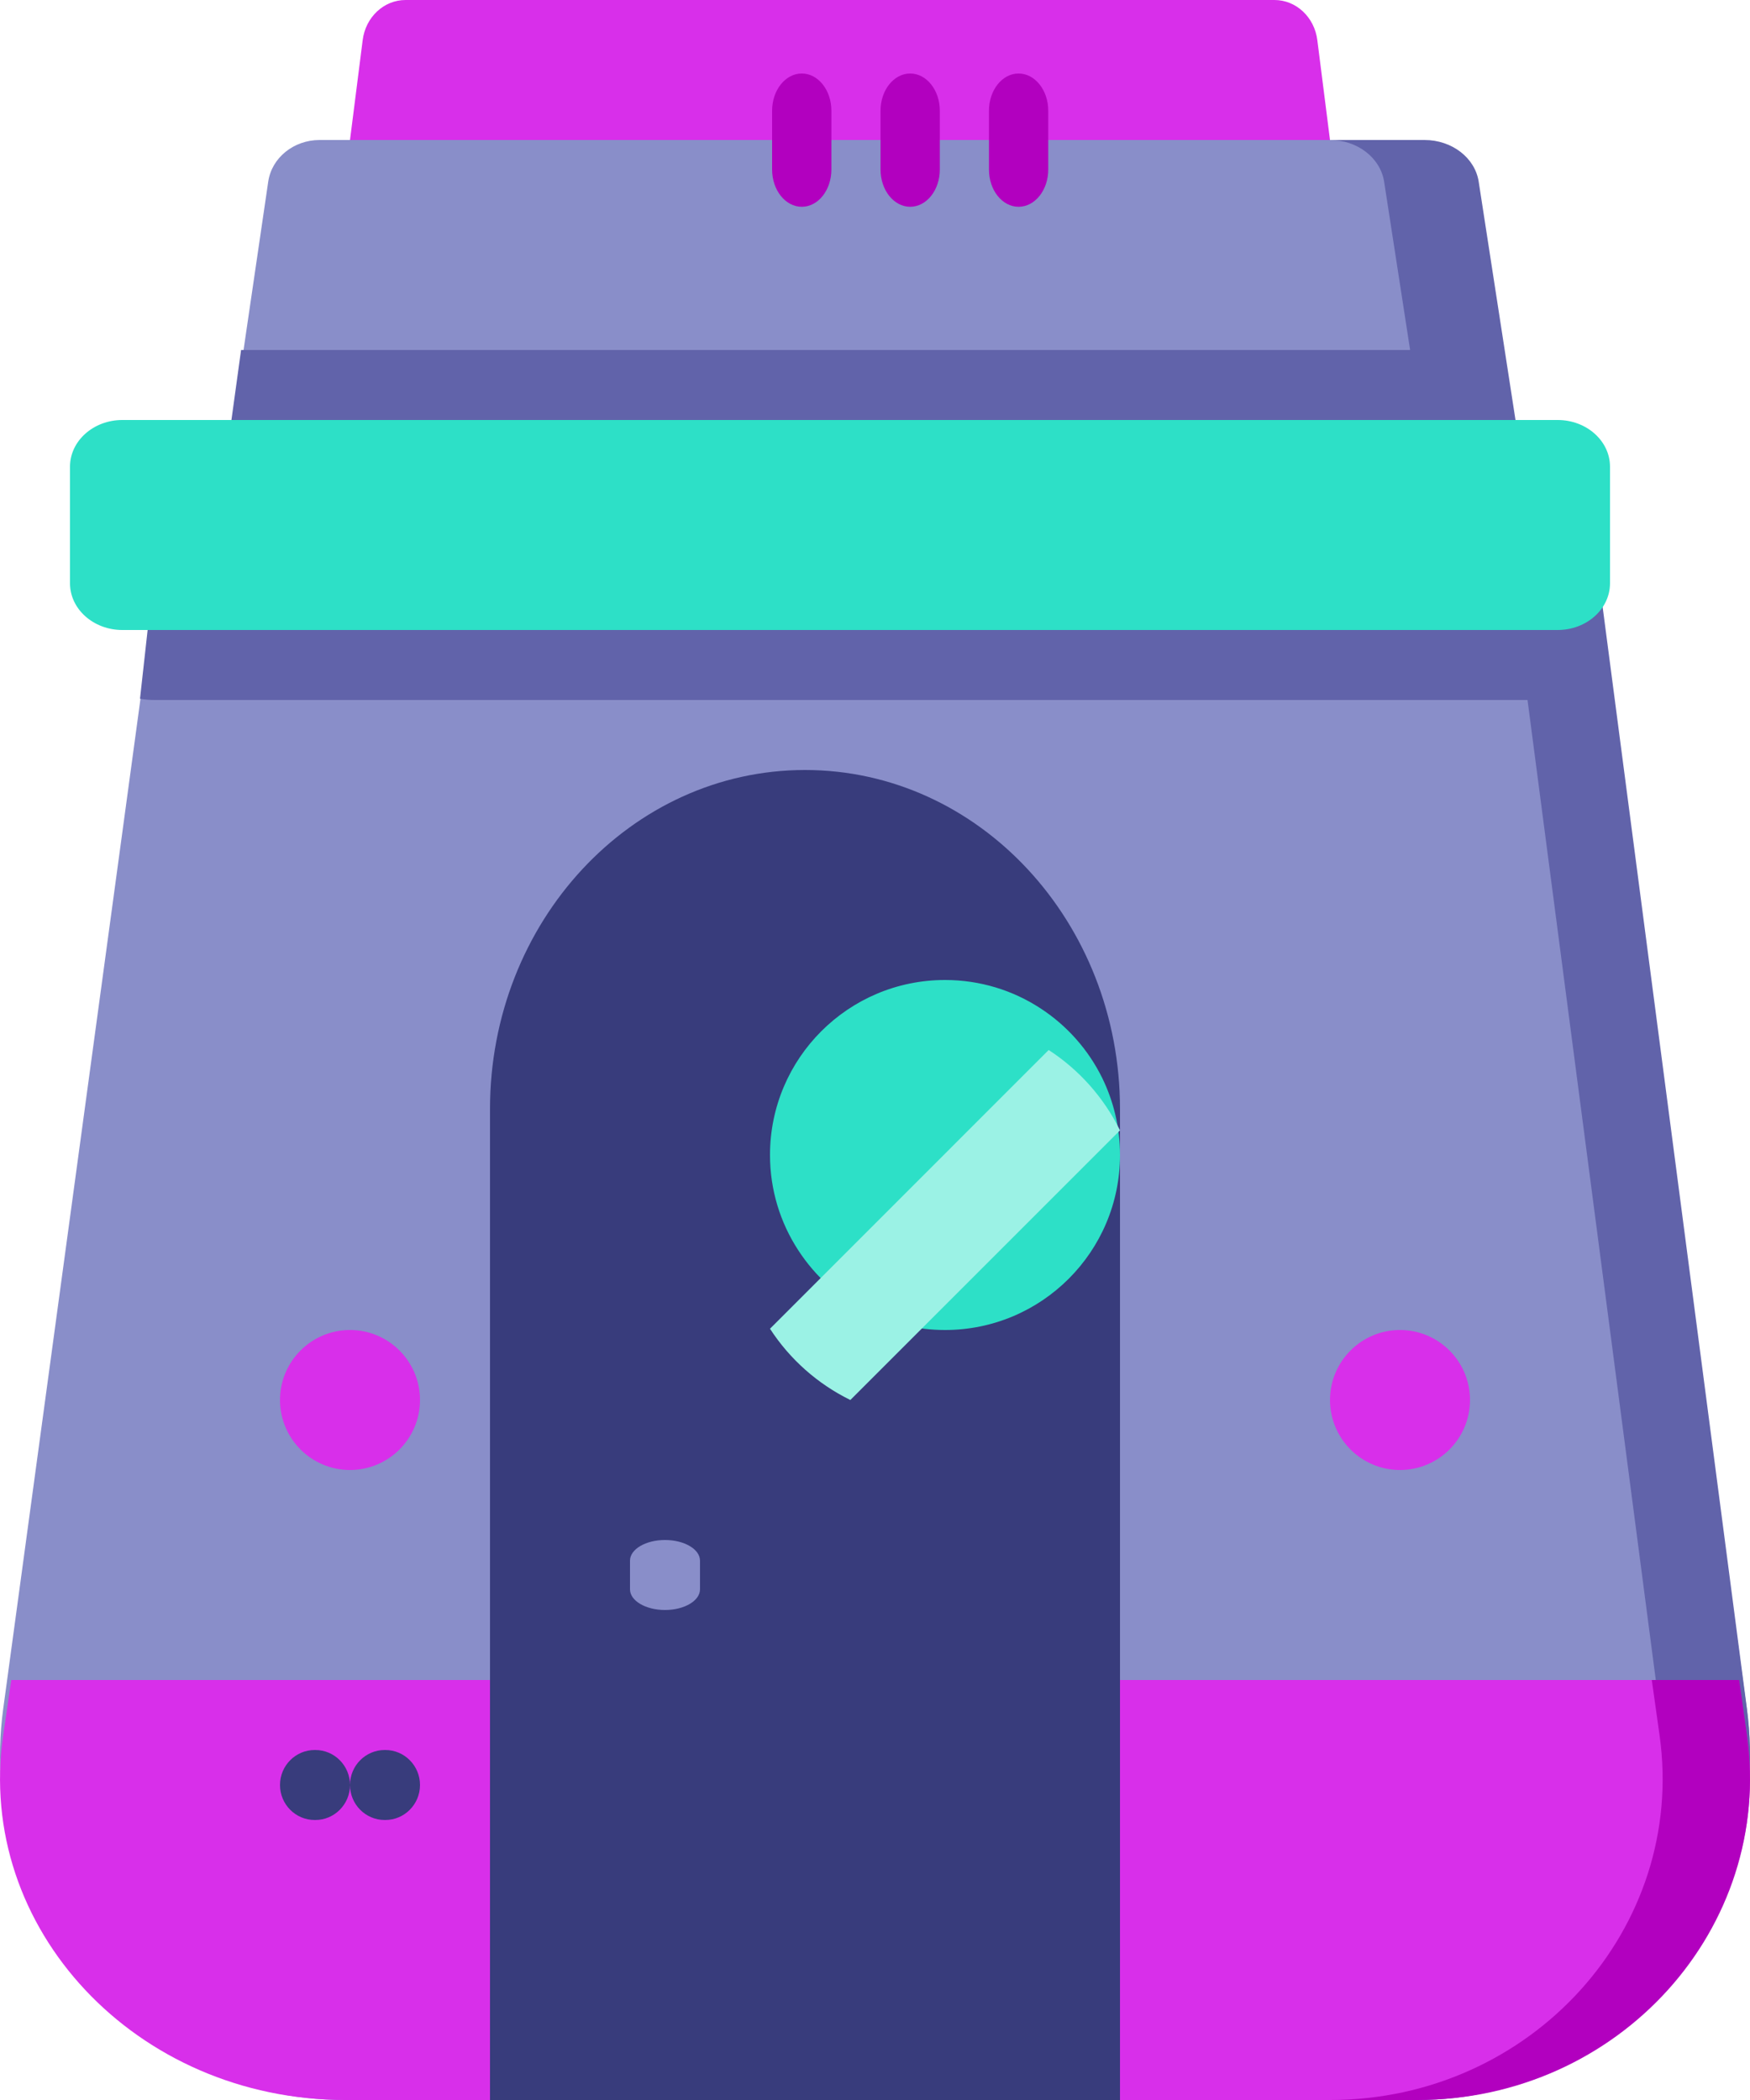 
<svg width="25px" height="30px" viewBox="0 0 25 30" version="1.1" xmlns="http://www.w3.org/2000/svg" xmlns:xlink="http://www.w3.org/1999/xlink">
    <g id="Page-1" stroke="none" stroke-width="1" fill="none" fill-rule="evenodd">
        <g id="detail" transform="translate(-490, -1233)">
            <g id="Group-30" transform="translate(487, 1233)">
                <g id="space-capsule" transform="translate(3, 0)">
                    <path d="M19,2 L18.819,0.574 C18.778,0.245 18.516,0 18.207,0 L5.793,0 C5.484,0 5.222,0.245 5.181,0.574 L5,2 L19,2 L19,2 Z" id="Path" fill="#D82FEA"></path>
                    <path d="M20.068,30 L4.932,30 C1.945,30 -0.356,27.367 0.046,24.41 L0.161,23.564 L2.057,9.614 L2.276,8 L22.724,8 L22.943,9.614 L24.839,23.564 L24.954,24.41 C25.356,27.367 23.055,30 20.068,30 Z" id="Path" fill="#898EC9"></path>
                    <path d="M23,9.982 C22.932,9.994 22.863,10 22.792,10 L2.208,10 C2.137,10 2.068,9.994 2,9.982 L2.22,8 L22.78,8 L23,9.982 Z" id="Path" fill="#6163AA"></path>
                    <path d="M20.248,30 L19,30 C21.878,30 24.096,27.367 23.708,24.41 L23.597,23.564 L21.56,8 L22.807,8 L24.845,23.564 L24.956,24.41 C25.343,27.367 23.126,30 20.248,30 Z" id="Path" fill="#6163AA"></path>
                    <path d="M20.068,30 L4.931,30 C1.945,30 -0.356,27.546 0.046,24.789 L0.161,24 L24.839,24 L24.954,24.789 C25.356,27.546 23.055,30 20.068,30 Z" id="Path" fill="#D82FEA"></path>
                    <path d="M20.248,30 L19,30 C21.878,30 24.096,27.546 23.708,24.789 L23.597,24 L24.845,24 L24.956,24.789 C25.343,27.546 23.126,30 20.248,30 Z" id="Path" fill="#B200BF"></path>
                    <path d="M20.259,9 L3.74,9 C3.292,9 2.946,8.633 3.007,8.221 L3.444,5.24 L3.832,2.594 C3.882,2.254 4.195,2 4.566,2 L19.434,2 C19.804,2 20.118,2.254 20.168,2.594 L20.556,5.24 L20.993,8.221 C21.054,8.633 20.708,9 20.259,9 Z" id="Path" fill="#898EC9"></path>
                    <path d="M20.259,9 L3.74,9 C3.292,9 2.946,8.609 3.007,8.171 L3.444,5 L20.556,5 L20.993,8.171 C21.054,8.609 20.708,9 20.259,9 Z" id="Path" fill="#6163AA"></path>
                    <path d="M21.22,9 L19.869,9 C20.342,9 20.706,8.633 20.642,8.221 L19.773,2.594 C19.719,2.254 19.39,2 19,2 L20.351,2 C20.741,2 21.071,2.254 21.124,2.594 L21.993,8.221 C22.057,8.634 21.693,9 21.22,9 Z" id="Path" fill="#6163AA"></path>
                    <path d="M22.252,9 L1.748,9 C1.335,9 1,8.701 1,8.333 L1,6.667 C1,6.299 1.335,6 1.748,6 L22.252,6 C22.665,6 23,6.299 23,6.667 L23,8.333 C23,8.701 22.665,9 22.252,9 Z" id="Path" fill="#2DE0C7"></path>
                    <path d="M7,30 L7,15.844 C7,13.168 9.015,11 11.5,11 C13.985,11 16,13.168 16,15.844 L16,30 L7,30 Z" id="Path" fill="#383C7C"></path>
                    <path d="M16,16.5 C16,17.881 14.88,19 13.5,19 C13.105,19 12.732,18.908 12.4,18.746 C11.993,18.546 11.649,18.239 11.404,17.861 C11.148,17.469 11,17.001 11,16.5 C11,15.119 12.12,14 13.5,14 C14.002,14 14.47,14.148 14.861,14.403 C15.239,14.648 15.546,14.993 15.746,15.4 C15.908,15.732 16,16.105 16,16.5 Z" id="Path" fill="#2DE0C7"></path>
                    <path d="M16,16.148 L12.148,20 C11.679,19.77 11.282,19.417 11,18.982 L14.981,15 C15.416,15.282 15.77,15.68 16,16.148 Z" id="Path" fill="#9BF2E5"></path>
                    <path d="M9.5,23 C9.224,23 9,22.868 9,22.705 L9,22.295 C9,22.132 9.224,22 9.5,22 C9.776,22 10,22.132 10,22.295 L10,22.705 C10,22.868 9.776,23 9.5,23 Z" id="Path" fill="#898EC9"></path>
                    <path d="M21,20 C21,20.552 20.552,21 20,21 C19.448,21 19,20.552 19,20 C19,19.448 19.448,19 20,19 C20.552,19 21,19.448 21,20 Z" id="Path" fill="#D82FEA"></path>
                    <path d="M6,20 C6,20.552 5.552,21 5,21 C4.448,21 4,20.552 4,20 C4,19.448 4.448,19 5,19 C5.552,19 6,19.448 6,20 Z" id="Path" fill="#D82FEA"></path>
                    <g id="Group" transform="translate(11, 1)" fill="#B200BF">
                        <path d="M0.454,1.954 C0.22,1.954 0.03,1.716 0.03,1.422 L0.03,0.582 C0.03,0.288 0.22,0.05 0.454,0.05 C0.688,0.05 0.877,0.288 0.877,0.582 L0.877,1.422 C0.877,1.716 0.688,1.954 0.454,1.954 Z" id="Path"></path>
                        <path d="M2.003,1.954 C1.769,1.954 1.579,1.716 1.579,1.422 L1.579,0.582 C1.579,0.288 1.769,0.05 2.003,0.05 C2.236,0.05 2.426,0.288 2.426,0.582 L2.426,1.422 C2.426,1.716 2.236,1.954 2.003,1.954 Z" id="Path"></path>
                        <path d="M3.551,1.954 C3.317,1.954 3.128,1.716 3.128,1.422 L3.128,0.582 C3.128,0.288 3.317,0.05 3.551,0.05 C3.785,0.05 3.975,0.288 3.975,0.582 L3.975,1.422 C3.975,1.716 3.785,1.954 3.551,1.954 Z" id="Path"></path>
                    </g>
                    <path d="M4.504,26 L4.496,26 C4.222,26 4,25.776 4,25.5 C4,25.224 4.222,25 4.496,25 L4.504,25 C4.778,25 5,25.224 5,25.5 C5,25.776 4.778,26 4.504,26 Z" id="Path" fill="#383C7C"></path>
                    <path d="M5.504,26 L5.496,26 C5.222,26 5,25.776 5,25.5 C5,25.224 5.222,25 5.496,25 L5.504,25 C5.778,25 6,25.224 6,25.5 C6,25.776 5.778,26 5.504,26 Z" id="Path" fill="#383C7C"></path>
                </g>
            </g>
        </g>
    </g>
</svg>